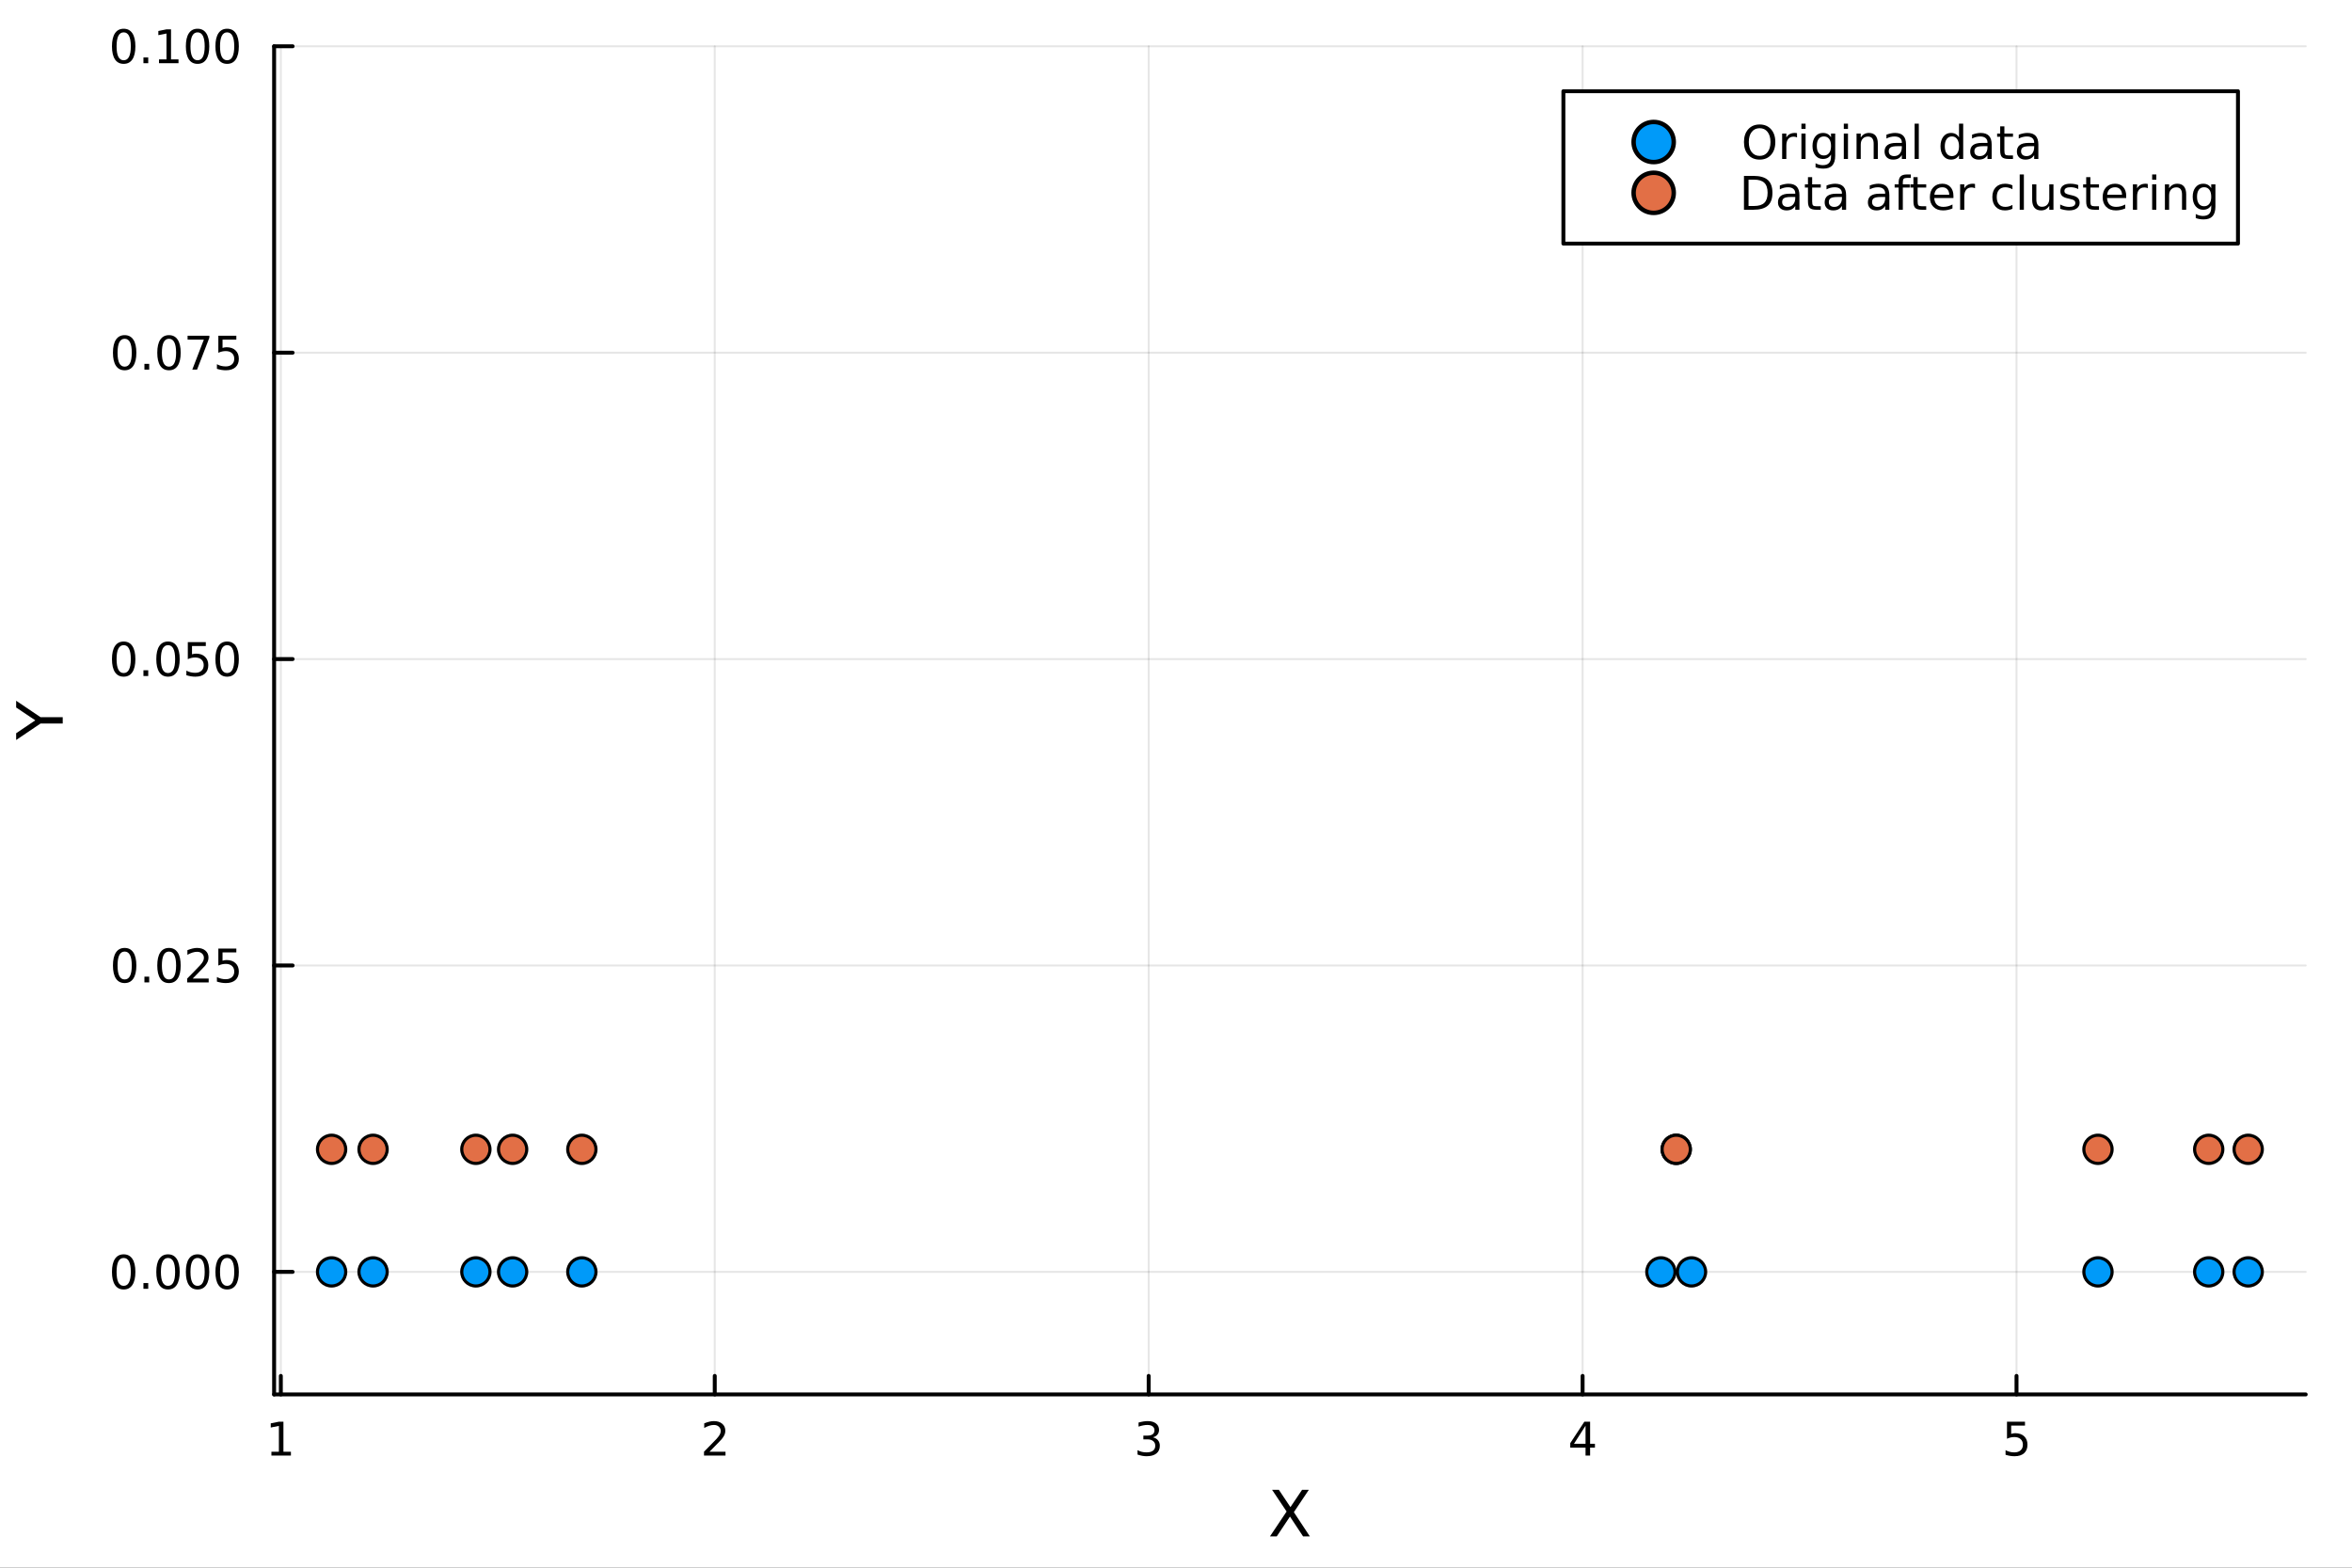 <?xml version="1.0" encoding="utf-8"?>
<svg xmlns="http://www.w3.org/2000/svg" xmlns:xlink="http://www.w3.org/1999/xlink" width="600" height="400" viewBox="0 0 2400 1600">
<rect x="0" y="0" width="2400" height="1600" fill="#333333" stroke="none"/>
<defs>
  <clipPath id="clip030">
    <rect x="0" y="0" width="2400" height="1600"/>
  </clipPath>
</defs>
<path clip-path="url(#clip030)" d="M0 1600 L2400 1600 L2400 0 L0 0  Z" fill="#ffffff" fill-rule="evenodd" fill-opacity="1"/>
<defs>
  <clipPath id="clip031">
    <rect x="480" y="0" width="1681" height="1600"/>
  </clipPath>
</defs>
<path clip-path="url(#clip030)" d="M279.704 1423.18 L2352.76 1423.18 L2352.76 47.244 L279.704 47.244  Z" fill="#ffffff" fill-rule="evenodd" fill-opacity="1"/>
<defs>
  <clipPath id="clip032">
    <rect x="279" y="47" width="2074" height="1377"/>
  </clipPath>
</defs>
<polyline clip-path="url(#clip032)" style="stroke:#000000; stroke-linecap:round; stroke-linejoin:round; stroke-width:2; stroke-opacity:0.1; fill:none" points="286.565,1423.18 286.565,47.244 "/>
<polyline clip-path="url(#clip032)" style="stroke:#000000; stroke-linecap:round; stroke-linejoin:round; stroke-width:2; stroke-opacity:0.1; fill:none" points="729.342,1423.18 729.342,47.244 "/>
<polyline clip-path="url(#clip032)" style="stroke:#000000; stroke-linecap:round; stroke-linejoin:round; stroke-width:2; stroke-opacity:0.1; fill:none" points="1172.12,1423.18 1172.12,47.244 "/>
<polyline clip-path="url(#clip032)" style="stroke:#000000; stroke-linecap:round; stroke-linejoin:round; stroke-width:2; stroke-opacity:0.1; fill:none" points="1614.9,1423.18 1614.9,47.244 "/>
<polyline clip-path="url(#clip032)" style="stroke:#000000; stroke-linecap:round; stroke-linejoin:round; stroke-width:2; stroke-opacity:0.1; fill:none" points="2057.67,1423.18 2057.67,47.244 "/>
<polyline clip-path="url(#clip030)" style="stroke:#000000; stroke-linecap:round; stroke-linejoin:round; stroke-width:4; stroke-opacity:1; fill:none" points="279.704,1423.18 2352.76,1423.18 "/>
<polyline clip-path="url(#clip030)" style="stroke:#000000; stroke-linecap:round; stroke-linejoin:round; stroke-width:4; stroke-opacity:1; fill:none" points="286.565,1423.18 286.565,1404.28 "/>
<polyline clip-path="url(#clip030)" style="stroke:#000000; stroke-linecap:round; stroke-linejoin:round; stroke-width:4; stroke-opacity:1; fill:none" points="729.342,1423.18 729.342,1404.28 "/>
<polyline clip-path="url(#clip030)" style="stroke:#000000; stroke-linecap:round; stroke-linejoin:round; stroke-width:4; stroke-opacity:1; fill:none" points="1172.12,1423.18 1172.12,1404.28 "/>
<polyline clip-path="url(#clip030)" style="stroke:#000000; stroke-linecap:round; stroke-linejoin:round; stroke-width:4; stroke-opacity:1; fill:none" points="1614.9,1423.18 1614.9,1404.28 "/>
<polyline clip-path="url(#clip030)" style="stroke:#000000; stroke-linecap:round; stroke-linejoin:round; stroke-width:4; stroke-opacity:1; fill:none" points="2057.67,1423.18 2057.67,1404.28 "/>
<path clip-path="url(#clip030)" d="M276.947 1481.64 L284.585 1481.64 L284.585 1455.28 L276.275 1456.95 L276.275 1452.69 L284.539 1451.02 L289.215 1451.02 L289.215 1481.64 L296.854 1481.64 L296.854 1485.58 L276.947 1485.58 L276.947 1481.64 Z" fill="#000000" fill-rule="nonzero" fill-opacity="1" /><path clip-path="url(#clip030)" d="M723.994 1481.64 L740.314 1481.64 L740.314 1485.58 L718.369 1485.58 L718.369 1481.64 Q721.031 1478.89 725.615 1474.26 Q730.221 1469.61 731.402 1468.27 Q733.647 1465.74 734.527 1464.01 Q735.43 1462.25 735.43 1460.56 Q735.43 1457.8 733.485 1456.07 Q731.564 1454.33 728.462 1454.33 Q726.263 1454.33 723.809 1455.09 Q721.379 1455.86 718.601 1457.41 L718.601 1452.69 Q721.425 1451.55 723.879 1450.97 Q726.332 1450.39 728.369 1450.39 Q733.74 1450.39 736.934 1453.08 Q740.129 1455.77 740.129 1460.26 Q740.129 1462.39 739.318 1464.31 Q738.531 1466.2 736.425 1468.8 Q735.846 1469.47 732.744 1472.69 Q729.643 1475.88 723.994 1481.64 Z" fill="#000000" fill-rule="nonzero" fill-opacity="1" /><path clip-path="url(#clip030)" d="M1176.37 1466.95 Q1179.72 1467.66 1181.6 1469.93 Q1183.5 1472.2 1183.5 1475.53 Q1183.5 1480.65 1179.98 1483.45 Q1176.46 1486.25 1169.98 1486.25 Q1167.8 1486.25 1165.49 1485.81 Q1163.2 1485.39 1160.74 1484.54 L1160.74 1480.02 Q1162.69 1481.16 1165 1481.74 Q1167.32 1482.32 1169.84 1482.32 Q1174.24 1482.32 1176.53 1480.58 Q1178.84 1478.84 1178.84 1475.53 Q1178.84 1472.48 1176.69 1470.77 Q1174.56 1469.03 1170.74 1469.03 L1166.71 1469.03 L1166.71 1465.19 L1170.93 1465.19 Q1174.38 1465.19 1176.2 1463.82 Q1178.03 1462.43 1178.03 1459.84 Q1178.03 1457.18 1176.13 1455.77 Q1174.26 1454.33 1170.74 1454.33 Q1168.82 1454.33 1166.62 1454.75 Q1164.42 1455.16 1161.78 1456.04 L1161.78 1451.88 Q1164.44 1451.14 1166.76 1450.77 Q1169.1 1450.39 1171.16 1450.39 Q1176.48 1450.39 1179.58 1452.83 Q1182.69 1455.23 1182.69 1459.35 Q1182.69 1462.22 1181.04 1464.21 Q1179.4 1466.18 1176.37 1466.95 Z" fill="#000000" fill-rule="nonzero" fill-opacity="1" /><path clip-path="url(#clip030)" d="M1617.9 1455.09 L1606.1 1473.54 L1617.9 1473.54 L1617.9 1455.09 M1616.68 1451.02 L1622.56 1451.02 L1622.56 1473.54 L1627.49 1473.54 L1627.49 1477.43 L1622.56 1477.43 L1622.56 1485.58 L1617.9 1485.58 L1617.9 1477.43 L1602.3 1477.43 L1602.3 1472.92 L1616.68 1451.02 Z" fill="#000000" fill-rule="nonzero" fill-opacity="1" /><path clip-path="url(#clip030)" d="M2047.95 1451.02 L2066.31 1451.02 L2066.31 1454.96 L2052.23 1454.96 L2052.23 1463.43 Q2053.25 1463.08 2054.27 1462.92 Q2055.29 1462.73 2056.31 1462.73 Q2062.09 1462.73 2065.47 1465.9 Q2068.85 1469.08 2068.85 1474.49 Q2068.85 1480.07 2065.38 1483.17 Q2061.91 1486.25 2055.59 1486.25 Q2053.41 1486.25 2051.14 1485.88 Q2048.9 1485.51 2046.49 1484.77 L2046.49 1480.07 Q2048.58 1481.2 2050.8 1481.76 Q2053.02 1482.32 2055.5 1482.32 Q2059.5 1482.32 2061.84 1480.21 Q2064.18 1478.1 2064.18 1474.49 Q2064.18 1470.88 2061.84 1468.77 Q2059.5 1466.67 2055.5 1466.67 Q2053.62 1466.67 2051.75 1467.08 Q2049.89 1467.5 2047.95 1468.38 L2047.95 1451.02 Z" fill="#000000" fill-rule="nonzero" fill-opacity="1" /><path clip-path="url(#clip030)" d="M1298.06 1520.52 L1304.96 1520.52 L1316.77 1538.19 L1328.64 1520.52 L1335.55 1520.52 L1320.27 1543.34 L1336.57 1568.04 L1329.66 1568.04 L1316.29 1547.83 L1302.83 1568.04 L1295.89 1568.04 L1312.86 1542.68 L1298.06 1520.52 Z" fill="#000000" fill-rule="nonzero" fill-opacity="1" /><polyline clip-path="url(#clip032)" style="stroke:#000000; stroke-linecap:round; stroke-linejoin:round; stroke-width:2; stroke-opacity:0.1; fill:none" points="279.704,1298.09 2352.76,1298.09 "/>
<polyline clip-path="url(#clip032)" style="stroke:#000000; stroke-linecap:round; stroke-linejoin:round; stroke-width:2; stroke-opacity:0.1; fill:none" points="279.704,985.382 2352.76,985.382 "/>
<polyline clip-path="url(#clip032)" style="stroke:#000000; stroke-linecap:round; stroke-linejoin:round; stroke-width:2; stroke-opacity:0.1; fill:none" points="279.704,672.669 2352.76,672.669 "/>
<polyline clip-path="url(#clip032)" style="stroke:#000000; stroke-linecap:round; stroke-linejoin:round; stroke-width:2; stroke-opacity:0.1; fill:none" points="279.704,359.957 2352.76,359.957 "/>
<polyline clip-path="url(#clip032)" style="stroke:#000000; stroke-linecap:round; stroke-linejoin:round; stroke-width:2; stroke-opacity:0.1; fill:none" points="279.704,47.244 2352.76,47.244 "/>
<polyline clip-path="url(#clip030)" style="stroke:#000000; stroke-linecap:round; stroke-linejoin:round; stroke-width:4; stroke-opacity:1; fill:none" points="279.704,1423.18 279.704,47.244 "/>
<polyline clip-path="url(#clip030)" style="stroke:#000000; stroke-linecap:round; stroke-linejoin:round; stroke-width:4; stroke-opacity:1; fill:none" points="279.704,1298.09 298.602,1298.09 "/>
<polyline clip-path="url(#clip030)" style="stroke:#000000; stroke-linecap:round; stroke-linejoin:round; stroke-width:4; stroke-opacity:1; fill:none" points="279.704,985.382 298.602,985.382 "/>
<polyline clip-path="url(#clip030)" style="stroke:#000000; stroke-linecap:round; stroke-linejoin:round; stroke-width:4; stroke-opacity:1; fill:none" points="279.704,672.669 298.602,672.669 "/>
<polyline clip-path="url(#clip030)" style="stroke:#000000; stroke-linecap:round; stroke-linejoin:round; stroke-width:4; stroke-opacity:1; fill:none" points="279.704,359.957 298.602,359.957 "/>
<polyline clip-path="url(#clip030)" style="stroke:#000000; stroke-linecap:round; stroke-linejoin:round; stroke-width:4; stroke-opacity:1; fill:none" points="279.704,47.244 298.602,47.244 "/>
<path clip-path="url(#clip030)" d="M126.205 1283.89 Q122.593 1283.89 120.765 1287.46 Q118.959 1291 118.959 1298.13 Q118.959 1305.24 120.765 1308.8 Q122.593 1312.34 126.205 1312.34 Q129.839 1312.34 131.644 1308.8 Q133.473 1305.24 133.473 1298.13 Q133.473 1291 131.644 1287.46 Q129.839 1283.89 126.205 1283.89 M126.205 1280.19 Q132.015 1280.19 135.07 1284.8 Q138.149 1289.38 138.149 1298.13 Q138.149 1306.86 135.07 1311.46 Q132.015 1316.05 126.205 1316.05 Q120.394 1316.05 117.316 1311.46 Q114.26 1306.86 114.26 1298.13 Q114.26 1289.38 117.316 1284.8 Q120.394 1280.19 126.205 1280.19 Z" fill="#000000" fill-rule="nonzero" fill-opacity="1" /><path clip-path="url(#clip030)" d="M146.366 1309.5 L151.251 1309.5 L151.251 1315.37 L146.366 1315.37 L146.366 1309.5 Z" fill="#000000" fill-rule="nonzero" fill-opacity="1" /><path clip-path="url(#clip030)" d="M171.436 1283.89 Q167.825 1283.89 165.996 1287.46 Q164.19 1291 164.19 1298.13 Q164.19 1305.24 165.996 1308.8 Q167.825 1312.34 171.436 1312.34 Q175.07 1312.34 176.876 1308.8 Q178.704 1305.24 178.704 1298.13 Q178.704 1291 176.876 1287.46 Q175.07 1283.89 171.436 1283.89 M171.436 1280.19 Q177.246 1280.19 180.301 1284.8 Q183.38 1289.38 183.38 1298.13 Q183.38 1306.86 180.301 1311.46 Q177.246 1316.05 171.436 1316.05 Q165.626 1316.05 162.547 1311.46 Q159.491 1306.86 159.491 1298.13 Q159.491 1289.38 162.547 1284.8 Q165.626 1280.19 171.436 1280.19 Z" fill="#000000" fill-rule="nonzero" fill-opacity="1" /><path clip-path="url(#clip030)" d="M201.598 1283.89 Q197.987 1283.89 196.158 1287.46 Q194.352 1291 194.352 1298.13 Q194.352 1305.24 196.158 1308.8 Q197.987 1312.34 201.598 1312.34 Q205.232 1312.34 207.037 1308.8 Q208.866 1305.24 208.866 1298.13 Q208.866 1291 207.037 1287.46 Q205.232 1283.89 201.598 1283.89 M201.598 1280.19 Q207.408 1280.19 210.463 1284.8 Q213.542 1289.38 213.542 1298.13 Q213.542 1306.86 210.463 1311.46 Q207.408 1316.05 201.598 1316.05 Q195.787 1316.05 192.709 1311.46 Q189.653 1306.86 189.653 1298.13 Q189.653 1289.38 192.709 1284.8 Q195.787 1280.19 201.598 1280.19 Z" fill="#000000" fill-rule="nonzero" fill-opacity="1" /><path clip-path="url(#clip030)" d="M231.76 1283.89 Q228.148 1283.89 226.32 1287.46 Q224.514 1291 224.514 1298.13 Q224.514 1305.24 226.32 1308.8 Q228.148 1312.34 231.76 1312.34 Q235.394 1312.34 237.199 1308.8 Q239.028 1305.24 239.028 1298.13 Q239.028 1291 237.199 1287.46 Q235.394 1283.89 231.76 1283.89 M231.76 1280.19 Q237.57 1280.19 240.625 1284.8 Q243.704 1289.38 243.704 1298.13 Q243.704 1306.86 240.625 1311.46 Q237.57 1316.05 231.76 1316.05 Q225.949 1316.05 222.871 1311.46 Q219.815 1306.86 219.815 1298.13 Q219.815 1289.38 222.871 1284.8 Q225.949 1280.19 231.76 1280.19 Z" fill="#000000" fill-rule="nonzero" fill-opacity="1" /><path clip-path="url(#clip030)" d="M127.2 971.181 Q123.589 971.181 121.76 974.746 Q119.955 978.287 119.955 985.417 Q119.955 992.523 121.76 996.088 Q123.589 999.63 127.2 999.63 Q130.834 999.63 132.64 996.088 Q134.468 992.523 134.468 985.417 Q134.468 978.287 132.64 974.746 Q130.834 971.181 127.2 971.181 M127.2 967.477 Q133.01 967.477 136.066 972.084 Q139.144 976.667 139.144 985.417 Q139.144 994.144 136.066 998.75 Q133.01 1003.33 127.2 1003.33 Q121.39 1003.33 118.311 998.75 Q115.256 994.144 115.256 985.417 Q115.256 976.667 118.311 972.084 Q121.39 967.477 127.2 967.477 Z" fill="#000000" fill-rule="nonzero" fill-opacity="1" /><path clip-path="url(#clip030)" d="M147.362 996.783 L152.246 996.783 L152.246 1002.66 L147.362 1002.66 L147.362 996.783 Z" fill="#000000" fill-rule="nonzero" fill-opacity="1" /><path clip-path="url(#clip030)" d="M172.431 971.181 Q168.82 971.181 166.991 974.746 Q165.186 978.287 165.186 985.417 Q165.186 992.523 166.991 996.088 Q168.82 999.63 172.431 999.63 Q176.065 999.63 177.871 996.088 Q179.7 992.523 179.7 985.417 Q179.7 978.287 177.871 974.746 Q176.065 971.181 172.431 971.181 M172.431 967.477 Q178.241 967.477 181.297 972.084 Q184.376 976.667 184.376 985.417 Q184.376 994.144 181.297 998.75 Q178.241 1003.33 172.431 1003.33 Q166.621 1003.33 163.542 998.75 Q160.487 994.144 160.487 985.417 Q160.487 976.667 163.542 972.084 Q166.621 967.477 172.431 967.477 Z" fill="#000000" fill-rule="nonzero" fill-opacity="1" /><path clip-path="url(#clip030)" d="M196.621 998.727 L212.94 998.727 L212.94 1002.66 L190.996 1002.66 L190.996 998.727 Q193.658 995.972 198.241 991.343 Q202.848 986.69 204.028 985.347 Q206.274 982.824 207.153 981.088 Q208.056 979.329 208.056 977.639 Q208.056 974.884 206.112 973.148 Q204.19 971.412 201.088 971.412 Q198.889 971.412 196.436 972.176 Q194.005 972.94 191.227 974.491 L191.227 969.769 Q194.051 968.635 196.505 968.056 Q198.959 967.477 200.996 967.477 Q206.366 967.477 209.561 970.162 Q212.755 972.847 212.755 977.338 Q212.755 979.468 211.945 981.389 Q211.158 983.287 209.051 985.88 Q208.473 986.551 205.371 989.769 Q202.269 992.963 196.621 998.727 Z" fill="#000000" fill-rule="nonzero" fill-opacity="1" /><path clip-path="url(#clip030)" d="M222.801 968.102 L241.158 968.102 L241.158 972.037 L227.084 972.037 L227.084 980.509 Q228.102 980.162 229.121 980 Q230.139 979.815 231.158 979.815 Q236.945 979.815 240.324 982.986 Q243.704 986.158 243.704 991.574 Q243.704 997.153 240.232 1000.25 Q236.76 1003.33 230.44 1003.33 Q228.264 1003.33 225.996 1002.96 Q223.75 1002.59 221.343 1001.85 L221.343 997.153 Q223.426 998.287 225.648 998.843 Q227.871 999.398 230.347 999.398 Q234.352 999.398 236.69 997.292 Q239.028 995.185 239.028 991.574 Q239.028 987.963 236.69 985.857 Q234.352 983.75 230.347 983.75 Q228.473 983.75 226.598 984.167 Q224.746 984.583 222.801 985.463 L222.801 968.102 Z" fill="#000000" fill-rule="nonzero" fill-opacity="1" /><path clip-path="url(#clip030)" d="M126.205 658.468 Q122.593 658.468 120.765 662.033 Q118.959 665.575 118.959 672.704 Q118.959 679.811 120.765 683.375 Q122.593 686.917 126.205 686.917 Q129.839 686.917 131.644 683.375 Q133.473 679.811 133.473 672.704 Q133.473 665.575 131.644 662.033 Q129.839 658.468 126.205 658.468 M126.205 654.764 Q132.015 654.764 135.07 659.371 Q138.149 663.954 138.149 672.704 Q138.149 681.431 135.07 686.037 Q132.015 690.621 126.205 690.621 Q120.394 690.621 117.316 686.037 Q114.26 681.431 114.26 672.704 Q114.26 663.954 117.316 659.371 Q120.394 654.764 126.205 654.764 Z" fill="#000000" fill-rule="nonzero" fill-opacity="1" /><path clip-path="url(#clip030)" d="M146.366 684.07 L151.251 684.07 L151.251 689.949 L146.366 689.949 L146.366 684.07 Z" fill="#000000" fill-rule="nonzero" fill-opacity="1" /><path clip-path="url(#clip030)" d="M171.436 658.468 Q167.825 658.468 165.996 662.033 Q164.19 665.575 164.19 672.704 Q164.19 679.811 165.996 683.375 Q167.825 686.917 171.436 686.917 Q175.07 686.917 176.876 683.375 Q178.704 679.811 178.704 672.704 Q178.704 665.575 176.876 662.033 Q175.07 658.468 171.436 658.468 M171.436 654.764 Q177.246 654.764 180.301 659.371 Q183.38 663.954 183.38 672.704 Q183.38 681.431 180.301 686.037 Q177.246 690.621 171.436 690.621 Q165.626 690.621 162.547 686.037 Q159.491 681.431 159.491 672.704 Q159.491 663.954 162.547 659.371 Q165.626 654.764 171.436 654.764 Z" fill="#000000" fill-rule="nonzero" fill-opacity="1" /><path clip-path="url(#clip030)" d="M191.644 655.389 L210 655.389 L210 659.325 L195.926 659.325 L195.926 667.797 Q196.945 667.45 197.963 667.288 Q198.982 667.102 200 667.102 Q205.787 667.102 209.167 670.274 Q212.547 673.445 212.547 678.862 Q212.547 684.44 209.074 687.542 Q205.602 690.621 199.283 690.621 Q197.107 690.621 194.838 690.25 Q192.593 689.88 190.186 689.139 L190.186 684.44 Q192.269 685.574 194.491 686.13 Q196.713 686.686 199.19 686.686 Q203.195 686.686 205.533 684.579 Q207.871 682.473 207.871 678.862 Q207.871 675.25 205.533 673.144 Q203.195 671.037 199.19 671.037 Q197.315 671.037 195.44 671.454 Q193.588 671.871 191.644 672.75 L191.644 655.389 Z" fill="#000000" fill-rule="nonzero" fill-opacity="1" /><path clip-path="url(#clip030)" d="M231.76 658.468 Q228.148 658.468 226.32 662.033 Q224.514 665.575 224.514 672.704 Q224.514 679.811 226.32 683.375 Q228.148 686.917 231.76 686.917 Q235.394 686.917 237.199 683.375 Q239.028 679.811 239.028 672.704 Q239.028 665.575 237.199 662.033 Q235.394 658.468 231.76 658.468 M231.76 654.764 Q237.57 654.764 240.625 659.371 Q243.704 663.954 243.704 672.704 Q243.704 681.431 240.625 686.037 Q237.57 690.621 231.76 690.621 Q225.949 690.621 222.871 686.037 Q219.815 681.431 219.815 672.704 Q219.815 663.954 222.871 659.371 Q225.949 654.764 231.76 654.764 Z" fill="#000000" fill-rule="nonzero" fill-opacity="1" /><path clip-path="url(#clip030)" d="M127.2 345.755 Q123.589 345.755 121.76 349.32 Q119.955 352.862 119.955 359.991 Q119.955 367.098 121.76 370.663 Q123.589 374.204 127.2 374.204 Q130.834 374.204 132.64 370.663 Q134.468 367.098 134.468 359.991 Q134.468 352.862 132.64 349.32 Q130.834 345.755 127.2 345.755 M127.2 342.052 Q133.01 342.052 136.066 346.658 Q139.144 351.242 139.144 359.991 Q139.144 368.718 136.066 373.325 Q133.01 377.908 127.2 377.908 Q121.39 377.908 118.311 373.325 Q115.256 368.718 115.256 359.991 Q115.256 351.242 118.311 346.658 Q121.39 342.052 127.2 342.052 Z" fill="#000000" fill-rule="nonzero" fill-opacity="1" /><path clip-path="url(#clip030)" d="M147.362 371.357 L152.246 371.357 L152.246 377.237 L147.362 377.237 L147.362 371.357 Z" fill="#000000" fill-rule="nonzero" fill-opacity="1" /><path clip-path="url(#clip030)" d="M172.431 345.755 Q168.82 345.755 166.991 349.32 Q165.186 352.862 165.186 359.991 Q165.186 367.098 166.991 370.663 Q168.82 374.204 172.431 374.204 Q176.065 374.204 177.871 370.663 Q179.7 367.098 179.7 359.991 Q179.7 352.862 177.871 349.32 Q176.065 345.755 172.431 345.755 M172.431 342.052 Q178.241 342.052 181.297 346.658 Q184.376 351.242 184.376 359.991 Q184.376 368.718 181.297 373.325 Q178.241 377.908 172.431 377.908 Q166.621 377.908 163.542 373.325 Q160.487 368.718 160.487 359.991 Q160.487 351.242 163.542 346.658 Q166.621 342.052 172.431 342.052 Z" fill="#000000" fill-rule="nonzero" fill-opacity="1" /><path clip-path="url(#clip030)" d="M191.413 342.677 L213.635 342.677 L213.635 344.667 L201.088 377.237 L196.204 377.237 L208.01 346.612 L191.413 346.612 L191.413 342.677 Z" fill="#000000" fill-rule="nonzero" fill-opacity="1" /><path clip-path="url(#clip030)" d="M222.801 342.677 L241.158 342.677 L241.158 346.612 L227.084 346.612 L227.084 355.084 Q228.102 354.737 229.121 354.575 Q230.139 354.39 231.158 354.39 Q236.945 354.39 240.324 357.561 Q243.704 360.732 243.704 366.149 Q243.704 371.728 240.232 374.829 Q236.76 377.908 230.44 377.908 Q228.264 377.908 225.996 377.538 Q223.75 377.167 221.343 376.427 L221.343 371.728 Q223.426 372.862 225.648 373.417 Q227.871 373.973 230.347 373.973 Q234.352 373.973 236.69 371.866 Q239.028 369.76 239.028 366.149 Q239.028 362.538 236.69 360.431 Q234.352 358.325 230.347 358.325 Q228.473 358.325 226.598 358.741 Q224.746 359.158 222.801 360.038 L222.801 342.677 Z" fill="#000000" fill-rule="nonzero" fill-opacity="1" /><path clip-path="url(#clip030)" d="M126.205 33.043 Q122.593 33.043 120.765 36.608 Q118.959 40.149 118.959 47.279 Q118.959 54.385 120.765 57.95 Q122.593 61.492 126.205 61.492 Q129.839 61.492 131.644 57.95 Q133.473 54.385 133.473 47.279 Q133.473 40.149 131.644 36.608 Q129.839 33.043 126.205 33.043 M126.205 29.339 Q132.015 29.339 135.07 33.946 Q138.149 38.529 138.149 47.279 Q138.149 56.006 135.07 60.612 Q132.015 65.195 126.205 65.195 Q120.394 65.195 117.316 60.612 Q114.26 56.006 114.26 47.279 Q114.26 38.529 117.316 33.946 Q120.394 29.339 126.205 29.339 Z" fill="#000000" fill-rule="nonzero" fill-opacity="1" /><path clip-path="url(#clip030)" d="M146.366 58.645 L151.251 58.645 L151.251 64.524 L146.366 64.524 L146.366 58.645 Z" fill="#000000" fill-rule="nonzero" fill-opacity="1" /><path clip-path="url(#clip030)" d="M162.246 60.589 L169.885 60.589 L169.885 34.223 L161.575 35.89 L161.575 31.631 L169.839 29.964 L174.514 29.964 L174.514 60.589 L182.153 60.589 L182.153 64.524 L162.246 64.524 L162.246 60.589 Z" fill="#000000" fill-rule="nonzero" fill-opacity="1" /><path clip-path="url(#clip030)" d="M201.598 33.043 Q197.987 33.043 196.158 36.608 Q194.352 40.149 194.352 47.279 Q194.352 54.385 196.158 57.95 Q197.987 61.492 201.598 61.492 Q205.232 61.492 207.037 57.95 Q208.866 54.385 208.866 47.279 Q208.866 40.149 207.037 36.608 Q205.232 33.043 201.598 33.043 M201.598 29.339 Q207.408 29.339 210.463 33.946 Q213.542 38.529 213.542 47.279 Q213.542 56.006 210.463 60.612 Q207.408 65.195 201.598 65.195 Q195.787 65.195 192.709 60.612 Q189.653 56.006 189.653 47.279 Q189.653 38.529 192.709 33.946 Q195.787 29.339 201.598 29.339 Z" fill="#000000" fill-rule="nonzero" fill-opacity="1" /><path clip-path="url(#clip030)" d="M231.76 33.043 Q228.148 33.043 226.32 36.608 Q224.514 40.149 224.514 47.279 Q224.514 54.385 226.32 57.95 Q228.148 61.492 231.76 61.492 Q235.394 61.492 237.199 57.95 Q239.028 54.385 239.028 47.279 Q239.028 40.149 237.199 36.608 Q235.394 33.043 231.76 33.043 M231.76 29.339 Q237.57 29.339 240.625 33.946 Q243.704 38.529 243.704 47.279 Q243.704 56.006 240.625 60.612 Q237.57 65.195 231.76 65.195 Q225.949 65.195 222.871 60.612 Q219.815 56.006 219.815 47.279 Q219.815 38.529 222.871 33.946 Q225.949 29.339 231.76 29.339 Z" fill="#000000" fill-rule="nonzero" fill-opacity="1" /><path clip-path="url(#clip030)" d="M16.484 755.248 L16.484 748.341 L36.027 735.164 L16.484 722.083 L16.484 715.176 L41.374 731.981 L64.004 731.981 L64.004 738.443 L41.374 738.443 L16.484 755.248 Z" fill="#000000" fill-rule="nonzero" fill-opacity="1" /><circle clip-path="url(#clip032)" cx="593.721" cy="1298.09" r="14.4" fill="#009af9" fill-rule="evenodd" fill-opacity="1" stroke="#000000" stroke-opacity="1" stroke-width="3.2"/>
<circle clip-path="url(#clip032)" cx="523.087" cy="1298.09" r="14.4" fill="#009af9" fill-rule="evenodd" fill-opacity="1" stroke="#000000" stroke-opacity="1" stroke-width="3.2"/>
<circle clip-path="url(#clip032)" cx="485.585" cy="1298.09" r="14.4" fill="#009af9" fill-rule="evenodd" fill-opacity="1" stroke="#000000" stroke-opacity="1" stroke-width="3.2"/>
<circle clip-path="url(#clip032)" cx="338.375" cy="1298.09" r="14.4" fill="#009af9" fill-rule="evenodd" fill-opacity="1" stroke="#000000" stroke-opacity="1" stroke-width="3.2"/>
<circle clip-path="url(#clip032)" cx="380.682" cy="1298.09" r="14.4" fill="#009af9" fill-rule="evenodd" fill-opacity="1" stroke="#000000" stroke-opacity="1" stroke-width="3.2"/>
<circle clip-path="url(#clip032)" cx="2140.79" cy="1298.09" r="14.4" fill="#009af9" fill-rule="evenodd" fill-opacity="1" stroke="#000000" stroke-opacity="1" stroke-width="3.2"/>
<circle clip-path="url(#clip032)" cx="2253.78" cy="1298.09" r="14.4" fill="#009af9" fill-rule="evenodd" fill-opacity="1" stroke="#000000" stroke-opacity="1" stroke-width="3.2"/>
<circle clip-path="url(#clip032)" cx="1726.04" cy="1298.09" r="14.4" fill="#009af9" fill-rule="evenodd" fill-opacity="1" stroke="#000000" stroke-opacity="1" stroke-width="3.2"/>
<circle clip-path="url(#clip032)" cx="1694.79" cy="1298.09" r="14.4" fill="#009af9" fill-rule="evenodd" fill-opacity="1" stroke="#000000" stroke-opacity="1" stroke-width="3.2"/>
<circle clip-path="url(#clip032)" cx="2294.08" cy="1298.09" r="14.4" fill="#009af9" fill-rule="evenodd" fill-opacity="1" stroke="#000000" stroke-opacity="1" stroke-width="3.2"/>
<circle clip-path="url(#clip032)" cx="593.721" cy="1173.01" r="14.4" fill="#e26f46" fill-rule="evenodd" fill-opacity="1" stroke="#000000" stroke-opacity="1" stroke-width="3.2"/>
<circle clip-path="url(#clip032)" cx="523.087" cy="1173.01" r="14.4" fill="#e26f46" fill-rule="evenodd" fill-opacity="1" stroke="#000000" stroke-opacity="1" stroke-width="3.2"/>
<circle clip-path="url(#clip032)" cx="485.585" cy="1173.01" r="14.4" fill="#e26f46" fill-rule="evenodd" fill-opacity="1" stroke="#000000" stroke-opacity="1" stroke-width="3.2"/>
<circle clip-path="url(#clip032)" cx="338.375" cy="1173.01" r="14.4" fill="#e26f46" fill-rule="evenodd" fill-opacity="1" stroke="#000000" stroke-opacity="1" stroke-width="3.2"/>
<circle clip-path="url(#clip032)" cx="380.682" cy="1173.01" r="14.4" fill="#e26f46" fill-rule="evenodd" fill-opacity="1" stroke="#000000" stroke-opacity="1" stroke-width="3.2"/>
<circle clip-path="url(#clip032)" cx="2140.79" cy="1173.01" r="14.4" fill="#e26f46" fill-rule="evenodd" fill-opacity="1" stroke="#000000" stroke-opacity="1" stroke-width="3.2"/>
<circle clip-path="url(#clip032)" cx="2253.78" cy="1173.01" r="14.4" fill="#e26f46" fill-rule="evenodd" fill-opacity="1" stroke="#000000" stroke-opacity="1" stroke-width="3.2"/>
<circle clip-path="url(#clip032)" cx="1710.42" cy="1173.01" r="14.4" fill="#e26f46" fill-rule="evenodd" fill-opacity="1" stroke="#000000" stroke-opacity="1" stroke-width="3.2"/>
<circle clip-path="url(#clip032)" cx="1710.42" cy="1173.01" r="14.4" fill="#e26f46" fill-rule="evenodd" fill-opacity="1" stroke="#000000" stroke-opacity="1" stroke-width="3.2"/>
<circle clip-path="url(#clip032)" cx="2294.08" cy="1173.01" r="14.4" fill="#e26f46" fill-rule="evenodd" fill-opacity="1" stroke="#000000" stroke-opacity="1" stroke-width="3.2"/>
<path clip-path="url(#clip030)" d="M1595.29 248.629 L2283.65 248.629 L2283.65 93.109 L1595.29 93.109  Z" fill="#ffffff" fill-rule="evenodd" fill-opacity="1"/>
<polyline clip-path="url(#clip030)" style="stroke:#000000; stroke-linecap:round; stroke-linejoin:round; stroke-width:4; stroke-opacity:1; fill:none" points="1595.29,248.629 2283.65,248.629 2283.65,93.109 1595.29,93.109 1595.29,248.629 "/>
<circle clip-path="url(#clip030)" cx="1687.42" cy="144.949" r="20.48" fill="#009af9" fill-rule="evenodd" fill-opacity="1" stroke="#000000" stroke-opacity="1" stroke-width="4.551"/>
<path clip-path="url(#clip030)" d="M1795.58 130.84 Q1790.48 130.84 1787.47 134.636 Q1784.49 138.432 1784.49 144.983 Q1784.49 151.511 1787.47 155.307 Q1790.48 159.104 1795.58 159.104 Q1800.67 159.104 1803.63 155.307 Q1806.62 151.511 1806.62 144.983 Q1806.62 138.432 1803.63 134.636 Q1800.67 130.84 1795.58 130.84 M1795.58 127.044 Q1802.84 127.044 1807.2 131.928 Q1811.55 136.789 1811.55 144.983 Q1811.55 153.155 1807.2 158.039 Q1802.84 162.9 1795.58 162.9 Q1788.28 162.9 1783.91 158.039 Q1779.56 153.178 1779.56 144.983 Q1779.56 136.789 1783.91 131.928 Q1788.28 127.044 1795.58 127.044 Z" fill="#000000" fill-rule="nonzero" fill-opacity="1" /><path clip-path="url(#clip030)" d="M1833.7 140.284 Q1832.98 139.868 1832.13 139.682 Q1831.29 139.474 1830.28 139.474 Q1826.66 139.474 1824.72 141.835 Q1822.8 144.173 1822.8 148.571 L1822.8 162.229 L1818.52 162.229 L1818.52 136.303 L1822.8 136.303 L1822.8 140.331 Q1824.14 137.969 1826.29 136.835 Q1828.45 135.678 1831.53 135.678 Q1831.97 135.678 1832.5 135.747 Q1833.03 135.794 1833.68 135.909 L1833.7 140.284 Z" fill="#000000" fill-rule="nonzero" fill-opacity="1" /><path clip-path="url(#clip030)" d="M1838.17 136.303 L1842.43 136.303 L1842.43 162.229 L1838.17 162.229 L1838.17 136.303 M1838.17 126.21 L1842.43 126.21 L1842.43 131.604 L1838.17 131.604 L1838.17 126.21 Z" fill="#000000" fill-rule="nonzero" fill-opacity="1" /><path clip-path="url(#clip030)" d="M1868.4 148.965 Q1868.4 144.335 1866.48 141.789 Q1864.58 139.243 1861.13 139.243 Q1857.71 139.243 1855.78 141.789 Q1853.89 144.335 1853.89 148.965 Q1853.89 153.571 1855.78 156.118 Q1857.71 158.664 1861.13 158.664 Q1864.58 158.664 1866.48 156.118 Q1868.4 153.571 1868.4 148.965 M1872.66 159.011 Q1872.66 165.631 1869.72 168.849 Q1866.78 172.09 1860.71 172.09 Q1858.47 172.09 1856.48 171.742 Q1854.49 171.418 1852.61 170.724 L1852.61 166.58 Q1854.49 167.599 1856.32 168.085 Q1858.15 168.571 1860.04 168.571 Q1864.23 168.571 1866.32 166.372 Q1868.4 164.196 1868.4 159.775 L1868.4 157.668 Q1867.08 159.96 1865.02 161.094 Q1862.96 162.229 1860.09 162.229 Q1855.32 162.229 1852.4 158.594 Q1849.49 154.96 1849.49 148.965 Q1849.49 142.946 1852.4 139.312 Q1855.32 135.678 1860.09 135.678 Q1862.96 135.678 1865.02 136.812 Q1867.08 137.946 1868.4 140.238 L1868.4 136.303 L1872.66 136.303 L1872.66 159.011 Z" fill="#000000" fill-rule="nonzero" fill-opacity="1" /><path clip-path="url(#clip030)" d="M1881.43 136.303 L1885.69 136.303 L1885.69 162.229 L1881.43 162.229 L1881.43 136.303 M1881.43 126.21 L1885.69 126.21 L1885.69 131.604 L1881.43 131.604 L1881.43 126.21 Z" fill="#000000" fill-rule="nonzero" fill-opacity="1" /><path clip-path="url(#clip030)" d="M1916.15 146.581 L1916.15 162.229 L1911.9 162.229 L1911.9 146.719 Q1911.9 143.039 1910.46 141.21 Q1909.02 139.382 1906.15 139.382 Q1902.71 139.382 1900.71 141.581 Q1898.72 143.78 1898.72 147.576 L1898.72 162.229 L1894.44 162.229 L1894.44 136.303 L1898.72 136.303 L1898.72 140.331 Q1900.25 137.993 1902.31 136.835 Q1904.4 135.678 1907.1 135.678 Q1911.57 135.678 1913.86 138.456 Q1916.15 141.21 1916.15 146.581 Z" fill="#000000" fill-rule="nonzero" fill-opacity="1" /><path clip-path="url(#clip030)" d="M1936.43 149.196 Q1931.27 149.196 1929.28 150.377 Q1927.29 151.557 1927.29 154.405 Q1927.29 156.673 1928.77 158.016 Q1930.27 159.335 1932.84 159.335 Q1936.39 159.335 1938.52 156.835 Q1940.67 154.312 1940.67 150.145 L1940.67 149.196 L1936.43 149.196 M1944.93 147.437 L1944.93 162.229 L1940.67 162.229 L1940.67 158.293 Q1939.21 160.655 1937.03 161.789 Q1934.86 162.9 1931.71 162.9 Q1927.73 162.9 1925.37 160.678 Q1923.03 158.432 1923.03 154.682 Q1923.03 150.307 1925.95 148.085 Q1928.89 145.863 1934.7 145.863 L1940.67 145.863 L1940.67 145.446 Q1940.67 142.507 1938.72 140.909 Q1936.8 139.289 1933.31 139.289 Q1931.08 139.289 1928.98 139.821 Q1926.87 140.354 1924.93 141.419 L1924.93 137.483 Q1927.27 136.581 1929.46 136.141 Q1931.66 135.678 1933.75 135.678 Q1939.37 135.678 1942.15 138.594 Q1944.93 141.511 1944.93 147.437 Z" fill="#000000" fill-rule="nonzero" fill-opacity="1" /><path clip-path="url(#clip030)" d="M1953.7 126.21 L1957.96 126.21 L1957.96 162.229 L1953.7 162.229 L1953.7 126.21 Z" fill="#000000" fill-rule="nonzero" fill-opacity="1" /><path clip-path="url(#clip030)" d="M1999 140.238 L1999 126.21 L2003.26 126.21 L2003.26 162.229 L1999 162.229 L1999 158.34 Q1997.66 160.655 1995.6 161.789 Q1993.56 162.9 1990.69 162.9 Q1985.99 162.9 1983.03 159.15 Q1980.09 155.4 1980.09 149.289 Q1980.09 143.178 1983.03 139.428 Q1985.99 135.678 1990.69 135.678 Q1993.56 135.678 1995.6 136.812 Q1997.66 137.923 1999 140.238 M1984.49 149.289 Q1984.49 153.988 1986.41 156.673 Q1988.35 159.335 1991.73 159.335 Q1995.11 159.335 1997.06 156.673 Q1999 153.988 1999 149.289 Q1999 144.59 1997.06 141.928 Q1995.11 139.243 1991.73 139.243 Q1988.35 139.243 1986.41 141.928 Q1984.49 144.59 1984.49 149.289 Z" fill="#000000" fill-rule="nonzero" fill-opacity="1" /><path clip-path="url(#clip030)" d="M2023.82 149.196 Q2018.65 149.196 2016.66 150.377 Q2014.67 151.557 2014.67 154.405 Q2014.67 156.673 2016.15 158.016 Q2017.66 159.335 2020.23 159.335 Q2023.77 159.335 2025.9 156.835 Q2028.05 154.312 2028.05 150.145 L2028.05 149.196 L2023.82 149.196 M2032.31 147.437 L2032.31 162.229 L2028.05 162.229 L2028.05 158.293 Q2026.59 160.655 2024.42 161.789 Q2022.24 162.9 2019.09 162.9 Q2015.11 162.9 2012.75 160.678 Q2010.41 158.432 2010.41 154.682 Q2010.41 150.307 2013.33 148.085 Q2016.27 145.863 2022.08 145.863 L2028.05 145.863 L2028.05 145.446 Q2028.05 142.507 2026.11 140.909 Q2024.19 139.289 2020.69 139.289 Q2018.47 139.289 2016.36 139.821 Q2014.26 140.354 2012.31 141.419 L2012.31 137.483 Q2014.65 136.581 2016.85 136.141 Q2019.05 135.678 2021.13 135.678 Q2026.76 135.678 2029.53 138.594 Q2032.31 141.511 2032.31 147.437 Z" fill="#000000" fill-rule="nonzero" fill-opacity="1" /><path clip-path="url(#clip030)" d="M2045.3 128.942 L2045.3 136.303 L2054.07 136.303 L2054.07 139.613 L2045.3 139.613 L2045.3 153.687 Q2045.3 156.858 2046.15 157.761 Q2047.03 158.664 2049.7 158.664 L2054.07 158.664 L2054.07 162.229 L2049.7 162.229 Q2044.76 162.229 2042.89 160.4 Q2041.01 158.548 2041.01 153.687 L2041.01 139.613 L2037.89 139.613 L2037.89 136.303 L2041.01 136.303 L2041.01 128.942 L2045.3 128.942 Z" fill="#000000" fill-rule="nonzero" fill-opacity="1" /><path clip-path="url(#clip030)" d="M2071.45 149.196 Q2066.29 149.196 2064.3 150.377 Q2062.31 151.557 2062.31 154.405 Q2062.31 156.673 2063.79 158.016 Q2065.3 159.335 2067.87 159.335 Q2071.41 159.335 2073.54 156.835 Q2075.69 154.312 2075.69 150.145 L2075.69 149.196 L2071.45 149.196 M2079.95 147.437 L2079.95 162.229 L2075.69 162.229 L2075.69 158.293 Q2074.23 160.655 2072.06 161.789 Q2069.88 162.9 2066.73 162.9 Q2062.75 162.9 2060.39 160.678 Q2058.05 158.432 2058.05 154.682 Q2058.05 150.307 2060.97 148.085 Q2063.91 145.863 2069.72 145.863 L2075.69 145.863 L2075.69 145.446 Q2075.69 142.507 2073.75 140.909 Q2071.82 139.289 2068.33 139.289 Q2066.11 139.289 2064 139.821 Q2061.89 140.354 2059.95 141.419 L2059.95 137.483 Q2062.29 136.581 2064.49 136.141 Q2066.69 135.678 2068.77 135.678 Q2074.39 135.678 2077.17 138.594 Q2079.95 141.511 2079.95 147.437 Z" fill="#000000" fill-rule="nonzero" fill-opacity="1" /><circle clip-path="url(#clip030)" cx="1687.42" cy="196.789" r="20.48" fill="#e26f46" fill-rule="evenodd" fill-opacity="1" stroke="#000000" stroke-opacity="1" stroke-width="4.551"/>
<path clip-path="url(#clip030)" d="M1784.23 183.351 L1784.23 210.226 L1789.88 210.226 Q1797.03 210.226 1800.34 206.985 Q1803.68 203.745 1803.68 196.754 Q1803.68 189.809 1800.34 186.592 Q1797.03 183.351 1789.88 183.351 L1784.23 183.351 M1779.56 179.509 L1789.16 179.509 Q1799.21 179.509 1803.91 183.698 Q1808.61 187.865 1808.61 196.754 Q1808.61 205.689 1803.89 209.879 Q1799.16 214.069 1789.16 214.069 L1779.56 214.069 L1779.56 179.509 Z" fill="#000000" fill-rule="nonzero" fill-opacity="1" /><path clip-path="url(#clip030)" d="M1827.66 201.036 Q1822.5 201.036 1820.51 202.217 Q1818.52 203.397 1818.52 206.245 Q1818.52 208.513 1820 209.856 Q1821.5 211.175 1824.07 211.175 Q1827.61 211.175 1829.74 208.675 Q1831.9 206.152 1831.9 201.985 L1831.9 201.036 L1827.66 201.036 M1836.15 199.277 L1836.15 214.069 L1831.9 214.069 L1831.9 210.133 Q1830.44 212.495 1828.26 213.629 Q1826.09 214.74 1822.94 214.74 Q1818.96 214.74 1816.59 212.518 Q1814.26 210.272 1814.26 206.522 Q1814.26 202.147 1817.17 199.925 Q1820.11 197.703 1825.92 197.703 L1831.9 197.703 L1831.9 197.286 Q1831.9 194.347 1829.95 192.749 Q1828.03 191.129 1824.53 191.129 Q1822.31 191.129 1820.21 191.661 Q1818.1 192.194 1816.16 193.259 L1816.16 189.323 Q1818.49 188.421 1820.69 187.981 Q1822.89 187.518 1824.97 187.518 Q1830.6 187.518 1833.38 190.434 Q1836.15 193.351 1836.15 199.277 Z" fill="#000000" fill-rule="nonzero" fill-opacity="1" /><path clip-path="url(#clip030)" d="M1849.14 180.782 L1849.14 188.143 L1857.91 188.143 L1857.91 191.453 L1849.14 191.453 L1849.14 205.527 Q1849.14 208.698 1850 209.601 Q1850.88 210.504 1853.54 210.504 L1857.91 210.504 L1857.91 214.069 L1853.54 214.069 Q1848.61 214.069 1846.73 212.24 Q1844.86 210.388 1844.86 205.527 L1844.86 191.453 L1841.73 191.453 L1841.73 188.143 L1844.86 188.143 L1844.86 180.782 L1849.14 180.782 Z" fill="#000000" fill-rule="nonzero" fill-opacity="1" /><path clip-path="url(#clip030)" d="M1875.3 201.036 Q1870.14 201.036 1868.15 202.217 Q1866.15 203.397 1866.15 206.245 Q1866.15 208.513 1867.64 209.856 Q1869.14 211.175 1871.71 211.175 Q1875.25 211.175 1877.38 208.675 Q1879.53 206.152 1879.53 201.985 L1879.53 201.036 L1875.3 201.036 M1883.79 199.277 L1883.79 214.069 L1879.53 214.069 L1879.53 210.133 Q1878.08 212.495 1875.9 213.629 Q1873.72 214.74 1870.58 214.74 Q1866.59 214.74 1864.23 212.518 Q1861.9 210.272 1861.9 206.522 Q1861.9 202.147 1864.81 199.925 Q1867.75 197.703 1873.56 197.703 L1879.53 197.703 L1879.53 197.286 Q1879.53 194.347 1877.59 192.749 Q1875.67 191.129 1872.17 191.129 Q1869.95 191.129 1867.84 191.661 Q1865.74 192.194 1863.79 193.259 L1863.79 189.323 Q1866.13 188.421 1868.33 187.981 Q1870.53 187.518 1872.61 187.518 Q1878.24 187.518 1881.02 190.434 Q1883.79 193.351 1883.79 199.277 Z" fill="#000000" fill-rule="nonzero" fill-opacity="1" /><path clip-path="url(#clip030)" d="M1919.42 201.036 Q1914.26 201.036 1912.27 202.217 Q1910.27 203.397 1910.27 206.245 Q1910.27 208.513 1911.76 209.856 Q1913.26 211.175 1915.83 211.175 Q1919.37 211.175 1921.5 208.675 Q1923.65 206.152 1923.65 201.985 L1923.65 201.036 L1919.42 201.036 M1927.91 199.277 L1927.91 214.069 L1923.65 214.069 L1923.65 210.133 Q1922.2 212.495 1920.02 213.629 Q1917.84 214.74 1914.7 214.74 Q1910.71 214.74 1908.35 212.518 Q1906.02 210.272 1906.02 206.522 Q1906.02 202.147 1908.93 199.925 Q1911.87 197.703 1917.68 197.703 L1923.65 197.703 L1923.65 197.286 Q1923.65 194.347 1921.71 192.749 Q1919.79 191.129 1916.29 191.129 Q1914.07 191.129 1911.96 191.661 Q1909.86 192.194 1907.91 193.259 L1907.91 189.323 Q1910.25 188.421 1912.45 187.981 Q1914.65 187.518 1916.73 187.518 Q1922.36 187.518 1925.14 190.434 Q1927.91 193.351 1927.91 199.277 Z" fill="#000000" fill-rule="nonzero" fill-opacity="1" /><path clip-path="url(#clip030)" d="M1949.81 178.05 L1949.81 181.592 L1945.74 181.592 Q1943.45 181.592 1942.54 182.518 Q1941.66 183.444 1941.66 185.851 L1941.66 188.143 L1948.68 188.143 L1948.68 191.453 L1941.66 191.453 L1941.66 214.069 L1937.38 214.069 L1937.38 191.453 L1933.31 191.453 L1933.31 188.143 L1937.38 188.143 L1937.38 186.337 Q1937.38 182.009 1939.4 180.041 Q1941.41 178.05 1945.78 178.05 L1949.81 178.05 Z" fill="#000000" fill-rule="nonzero" fill-opacity="1" /><path clip-path="url(#clip030)" d="M1956.76 180.782 L1956.76 188.143 L1965.53 188.143 L1965.53 191.453 L1956.76 191.453 L1956.76 205.527 Q1956.76 208.698 1957.61 209.601 Q1958.49 210.504 1961.15 210.504 L1965.53 210.504 L1965.53 214.069 L1961.15 214.069 Q1956.22 214.069 1954.35 212.24 Q1952.47 210.388 1952.47 205.527 L1952.47 191.453 L1949.35 191.453 L1949.35 188.143 L1952.47 188.143 L1952.47 180.782 L1956.76 180.782 Z" fill="#000000" fill-rule="nonzero" fill-opacity="1" /><path clip-path="url(#clip030)" d="M1993.31 200.041 L1993.31 202.124 L1973.72 202.124 Q1974 206.522 1976.36 208.837 Q1978.75 211.129 1982.98 211.129 Q1985.44 211.129 1987.73 210.527 Q1990.04 209.925 1992.31 208.721 L1992.31 212.749 Q1990.02 213.721 1987.61 214.231 Q1985.21 214.74 1982.73 214.74 Q1976.52 214.74 1972.89 211.129 Q1969.28 207.518 1969.28 201.36 Q1969.28 194.995 1972.71 191.268 Q1976.15 187.518 1981.99 187.518 Q1987.22 187.518 1990.25 190.897 Q1993.31 194.254 1993.31 200.041 M1989.05 198.791 Q1989 195.296 1987.08 193.212 Q1985.18 191.129 1982.03 191.129 Q1978.47 191.129 1976.32 193.143 Q1974.19 195.157 1973.86 198.814 L1989.05 198.791 Z" fill="#000000" fill-rule="nonzero" fill-opacity="1" /><path clip-path="url(#clip030)" d="M2015.32 192.124 Q2014.6 191.708 2013.75 191.522 Q2012.91 191.314 2011.89 191.314 Q2008.28 191.314 2006.34 193.675 Q2004.42 196.013 2004.42 200.411 L2004.42 214.069 L2000.14 214.069 L2000.14 188.143 L2004.42 188.143 L2004.42 192.171 Q2005.76 189.809 2007.91 188.675 Q2010.07 187.518 2013.14 187.518 Q2013.58 187.518 2014.12 187.587 Q2014.65 187.634 2015.3 187.749 L2015.32 192.124 Z" fill="#000000" fill-rule="nonzero" fill-opacity="1" /><path clip-path="url(#clip030)" d="M2053.51 189.138 L2053.51 193.12 Q2051.71 192.124 2049.88 191.638 Q2048.08 191.129 2046.22 191.129 Q2042.08 191.129 2039.79 193.768 Q2037.5 196.384 2037.5 201.129 Q2037.5 205.874 2039.79 208.513 Q2042.08 211.129 2046.22 211.129 Q2048.08 211.129 2049.88 210.643 Q2051.71 210.133 2053.51 209.138 L2053.51 213.073 Q2051.73 213.907 2049.81 214.323 Q2047.91 214.74 2045.76 214.74 Q2039.9 214.74 2036.45 211.059 Q2033.01 207.379 2033.01 201.129 Q2033.01 194.786 2036.48 191.152 Q2039.97 187.518 2046.04 187.518 Q2048.01 187.518 2049.88 187.935 Q2051.76 188.328 2053.51 189.138 Z" fill="#000000" fill-rule="nonzero" fill-opacity="1" /><path clip-path="url(#clip030)" d="M2060.92 178.05 L2065.18 178.05 L2065.18 214.069 L2060.92 214.069 L2060.92 178.05 Z" fill="#000000" fill-rule="nonzero" fill-opacity="1" /><path clip-path="url(#clip030)" d="M2073.65 203.837 L2073.65 188.143 L2077.91 188.143 L2077.91 203.675 Q2077.91 207.356 2079.35 209.208 Q2080.78 211.036 2083.65 211.036 Q2087.1 211.036 2089.09 208.837 Q2091.11 206.638 2091.11 202.842 L2091.11 188.143 L2095.37 188.143 L2095.37 214.069 L2091.11 214.069 L2091.11 210.087 Q2089.56 212.448 2087.5 213.606 Q2085.46 214.74 2082.75 214.74 Q2078.28 214.74 2075.97 211.962 Q2073.65 209.184 2073.65 203.837 M2084.37 187.518 L2084.37 187.518 Z" fill="#000000" fill-rule="nonzero" fill-opacity="1" /><path clip-path="url(#clip030)" d="M2120.67 188.907 L2120.67 192.934 Q2118.86 192.009 2116.92 191.546 Q2114.97 191.083 2112.89 191.083 Q2109.72 191.083 2108.12 192.055 Q2106.55 193.027 2106.55 194.971 Q2106.55 196.453 2107.68 197.309 Q2108.82 198.143 2112.24 198.907 L2113.7 199.231 Q2118.24 200.203 2120.13 201.985 Q2122.06 203.745 2122.06 206.916 Q2122.06 210.527 2119.19 212.633 Q2116.34 214.74 2111.34 214.74 Q2109.26 214.74 2106.99 214.323 Q2104.74 213.93 2102.24 213.12 L2102.24 208.721 Q2104.6 209.948 2106.89 210.573 Q2109.19 211.175 2111.43 211.175 Q2114.44 211.175 2116.06 210.157 Q2117.68 209.115 2117.68 207.24 Q2117.68 205.504 2116.5 204.578 Q2115.34 203.652 2111.38 202.796 L2109.9 202.448 Q2105.95 201.615 2104.19 199.902 Q2102.43 198.166 2102.43 195.157 Q2102.43 191.499 2105.02 189.509 Q2107.61 187.518 2112.38 187.518 Q2114.74 187.518 2116.82 187.865 Q2118.91 188.212 2120.67 188.907 Z" fill="#000000" fill-rule="nonzero" fill-opacity="1" /><path clip-path="url(#clip030)" d="M2133.05 180.782 L2133.05 188.143 L2141.82 188.143 L2141.82 191.453 L2133.05 191.453 L2133.05 205.527 Q2133.05 208.698 2133.91 209.601 Q2134.79 210.504 2137.45 210.504 L2141.82 210.504 L2141.82 214.069 L2137.45 214.069 Q2132.52 214.069 2130.64 212.24 Q2128.77 210.388 2128.77 205.527 L2128.77 191.453 L2125.64 191.453 L2125.64 188.143 L2128.77 188.143 L2128.77 180.782 L2133.05 180.782 Z" fill="#000000" fill-rule="nonzero" fill-opacity="1" /><path clip-path="url(#clip030)" d="M2169.6 200.041 L2169.6 202.124 L2150.02 202.124 Q2150.3 206.522 2152.66 208.837 Q2155.04 211.129 2159.28 211.129 Q2161.73 211.129 2164.02 210.527 Q2166.34 209.925 2168.61 208.721 L2168.61 212.749 Q2166.32 213.721 2163.91 214.231 Q2161.5 214.74 2159.02 214.74 Q2152.82 214.74 2149.19 211.129 Q2145.57 207.518 2145.57 201.36 Q2145.57 194.995 2149 191.268 Q2152.45 187.518 2158.28 187.518 Q2163.51 187.518 2166.55 190.897 Q2169.6 194.254 2169.6 200.041 M2165.34 198.791 Q2165.3 195.296 2163.38 193.212 Q2161.48 191.129 2158.33 191.129 Q2154.76 191.129 2152.61 193.143 Q2150.48 195.157 2150.16 198.814 L2165.34 198.791 Z" fill="#000000" fill-rule="nonzero" fill-opacity="1" /><path clip-path="url(#clip030)" d="M2191.62 192.124 Q2190.9 191.708 2190.04 191.522 Q2189.21 191.314 2188.19 191.314 Q2184.58 191.314 2182.63 193.675 Q2180.71 196.013 2180.71 200.411 L2180.71 214.069 L2176.43 214.069 L2176.43 188.143 L2180.71 188.143 L2180.71 192.171 Q2182.06 189.809 2184.21 188.675 Q2186.36 187.518 2189.44 187.518 Q2189.88 187.518 2190.41 187.587 Q2190.94 187.634 2191.59 187.749 L2191.62 192.124 Z" fill="#000000" fill-rule="nonzero" fill-opacity="1" /><path clip-path="url(#clip030)" d="M2196.08 188.143 L2200.34 188.143 L2200.34 214.069 L2196.08 214.069 L2196.08 188.143 M2196.08 178.05 L2200.34 178.05 L2200.34 183.444 L2196.08 183.444 L2196.08 178.05 Z" fill="#000000" fill-rule="nonzero" fill-opacity="1" /><path clip-path="url(#clip030)" d="M2230.81 198.421 L2230.81 214.069 L2226.55 214.069 L2226.55 198.559 Q2226.55 194.879 2225.11 193.05 Q2223.68 191.222 2220.81 191.222 Q2217.36 191.222 2215.37 193.421 Q2213.38 195.62 2213.38 199.416 L2213.38 214.069 L2209.09 214.069 L2209.09 188.143 L2213.38 188.143 L2213.38 192.171 Q2214.9 189.833 2216.96 188.675 Q2219.05 187.518 2221.75 187.518 Q2226.22 187.518 2228.51 190.296 Q2230.81 193.05 2230.81 198.421 Z" fill="#000000" fill-rule="nonzero" fill-opacity="1" /><path clip-path="url(#clip030)" d="M2256.36 200.805 Q2256.36 196.175 2254.44 193.629 Q2252.54 191.083 2249.09 191.083 Q2245.67 191.083 2243.75 193.629 Q2241.85 196.175 2241.85 200.805 Q2241.85 205.411 2243.75 207.958 Q2245.67 210.504 2249.09 210.504 Q2252.54 210.504 2254.44 207.958 Q2256.36 205.411 2256.36 200.805 M2260.62 210.851 Q2260.62 217.471 2257.68 220.689 Q2254.74 223.93 2248.68 223.93 Q2246.43 223.93 2244.44 223.582 Q2242.45 223.258 2240.57 222.564 L2240.57 218.42 Q2242.45 219.439 2244.28 219.925 Q2246.11 220.411 2248 220.411 Q2252.19 220.411 2254.28 218.212 Q2256.36 216.036 2256.36 211.615 L2256.36 209.508 Q2255.04 211.8 2252.98 212.934 Q2250.92 214.069 2248.05 214.069 Q2243.28 214.069 2240.37 210.434 Q2237.45 206.8 2237.45 200.805 Q2237.45 194.786 2240.37 191.152 Q2243.28 187.518 2248.05 187.518 Q2250.92 187.518 2252.98 188.652 Q2255.04 189.786 2256.36 192.078 L2256.36 188.143 L2260.62 188.143 L2260.62 210.851 Z" fill="#000000" fill-rule="nonzero" fill-opacity="1" /></svg>
